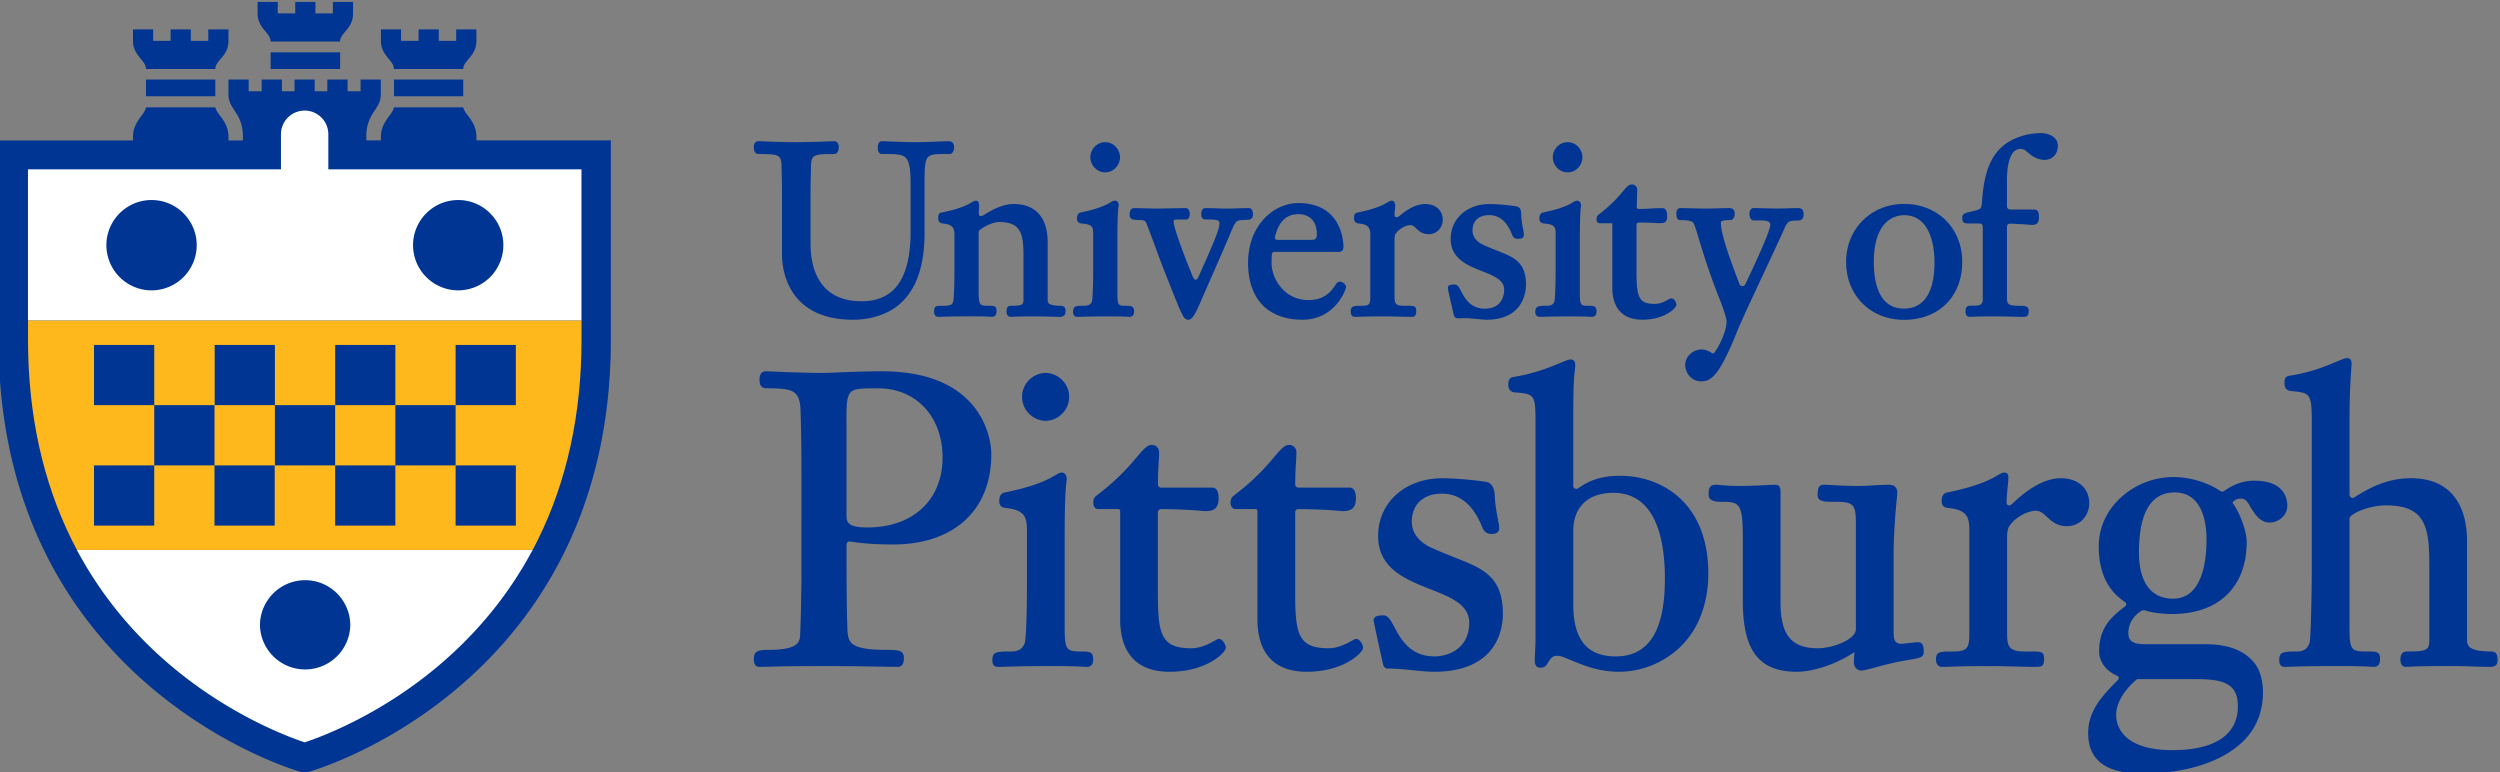 <svg xmlns="http://www.w3.org/2000/svg" width="100" height="30.88"><rect width="100%" height="100%" fill="#808080" stroke="none"/><path d="M306.38 373.48v-.844c0-1.105.958-1.42.958-2.07h5.105c0 .65.957.922.957 2.07v.844h-1.484v-.844h-1.284v.844h-1.483v-.844h-1.285v.844h-1.484zm-9.163-2.02v-.844c0-1.105.957-1.419.957-2.068h5.098c0 .65.965.92.965 2.068v.844h-1.484v-.844h-1.283v.844h-1.486v-.844h-1.283v.844h-1.484zm18.23 0v-.844c0-1.105.958-1.419.958-2.068h5.097c0 .65.965.92.965 2.068v.844h-1.484v-.844H319.7v.844h-1.484v-.844h-1.285v.844h-1.484zm-8.109-1.685v-1.227h5.11v1.227zm-9.164-2.003v-1.228h5.098v1.228zm6.063 0v-1.102c0-1.106 1.063-1.345 1.063-3.09v-.285h-1.063v.277c0 1.147-.87 1.628-.965 2.159h-5.098c-.085-.545-.957-1.054-.957-2.16v-.276h-9.887V348.62c0-5.8 1.166-11.082 3.463-15.697 1.842-3.702 4.409-6.978 7.63-9.738 5.476-4.693 10.899-6.254 11.127-6.318l.291-.082.293.082c.229.064 5.651 1.62 11.127 6.312 3.222 2.76 5.788 6.037 7.63 9.74 2.298 4.615 3.464 9.898 3.464 15.702v14.675h-9.888v.276c0 1.148-.87 1.628-.965 2.16h-5.097c-.085-.546-.958-1.055-.958-2.16v-.276h-1.073v.284c0 1.745 1.065 1.985 1.065 3.09v1.102h-1.487v-.86h-.955v.86h-1.491v-.86h-.926v.86h-1.484v-.86h-.926v.86h-1.491v-.86h-.955v.86h-1.487zm12.168 0v-1.228h5.096v1.228zm121.06-3.936c-.331 0-.826-.073-1.115-.146-2.063-.542-2.981-1.948-3.171-4.851-.045-.652-.102-.596-.772-.766-.46-.118-.686-.144-.686-.475 0-.36.15-.394.388-.406h.84c.158 0 .281-.038.281-.266v-5.355c0-.216-.11-.42-.47-.42-.567 0-.622-.006-.708-.097-.084-.09-.088-.23-.088-.324 0-.3.11-.407.339-.407.03 0 .062.002.107.004l.063.003c.208.01.64.029 1.692.029.415 0 .753-.009 1.12-.019.283-.008.622-.016.927-.016.214 0 .396.032.396.423 0 .352-.198.391-.757.391-.907 0-.841.199-.841.857v4.954a.228.228 0 0 0 .239.23 80.6 80.6 0 0 0 .931-.048h.024c.29-.017.592-.05.64-.05.41 0 .52.201.52.588 0 .453-.153.548-.372.548h-1.752a.23.23 0 0 0-.23.23v1.856c0 1.08.173 2.367.999 2.367.267 0 .359-.115.657-.362.498-.413.953-.445 1.082-.445.6 0 1.003.418 1.003 1.04 0 .645-.646.933-1.286.933zm-94.261-.598c-.168 0-.336-.126-.336-.407 0-.147 0-.535.373-.535 1.526 0 1.65-.071 1.665-.945l.01-.46c.013-.55.024-1.024.024-2.013v-4.02c0-.793.252-4.745 5.22-4.745 1.37 0 2.636.432 3.474 1.186 1.203 1.083 1.787 2.792 1.787 5.225v3.96c0 .983.071 1.402.27 1.601.214.213.65.213 1.373.211h.19c.192 0 .338.2.338.464 0 .335-.127.478-.424.478-.104 0-.422-.012-.766-.025-.472-.018-1.186-.045-1.518-.045-.75 0-1.509.03-2.012.05l-.069.004c-.235.01-.407.016-.501.016-.145 0-.318-.077-.318-.442 0-.15 0-.5.318-.5h.125c.819 0 1.316.001 1.592-.255.27-.25.375-.797.375-1.95v-3.477c0-3.46-1.179-5.143-3.602-5.143-3.267 0-3.755 2.65-3.755 4.229v3.179c0 .988.01 1.463.024 2.012l.01.462c.015.872.139.943 1.666.943.372 0 .372.388.372.535 0 .281-.168.407-.336.407l-.21-.006-.159-.006a71.751 71.751 0 0 0-2.424-.059c-.806 0-1.837.037-2.401.058l-.145.006c-.12.005-.202.007-.23.007zm25.499-.07c-.653 0-1.091-.575-1.091-1.11 0-.537.438-1.11 1.09-1.11.654 0 1.092.573 1.092 1.11 0 .535-.438 1.11-1.091 1.11zm34.003 0c-.653 0-1.093-.575-1.093-1.11 0-.537.44-1.11 1.093-1.11s1.09.573 1.09 1.11c0 .535-.438 1.11-1.09 1.11zm4.728-3.109c-.235 0-.397-.19-.692-.539-.329-.388-.826-.975-1.738-1.661-.11-.089-.171-.163-.171-.385 0-.11.036-.188.11-.233.06-.037.12-.035.173-.038h.87a.174.174 0 0 0 .006-.05v-4.685c0-1.519.78-2.355 2.198-2.355 1.623 0 2.514.832 2.514 1.109 0 .173-.174.46-.372.46-.064 0-.113-.028-.223-.088-.199-.11-.57-.317-.97-.317-1.15 0-1.368.374-1.368 2.351v3.399c0 .062-.004.14.04.183.044.043.13.047.192.047h.001c.843-.006 1.063-.03 1.227-.04.068-.004.11-.006.14-.006.383 0 .654-.015.653.497 0 .545-.201.605-.334.605-.352 0-.657-.01-.866-.022l-.026-.003c-.22-.012-.303-.024-.777-.03h-.003c-.063 0-.154-.003-.199.042-.043.045-.033.133-.03.196.023.625.035 1.003.035 1.156a.385.385 0 0 1-.39.407zm-48.23-1.194c-.109 0-.197-.052-.321-.126-.252-.148-.773-.455-2.171-.738-.179-.034-.286-.066-.286-.42v-.001c0-.096 0-.35.318-.389.754-.075.876-.32.876-.875v-2.407c0-1.503-.055-2.355-.092-2.458-.075-.177-.091-.314-.714-.314-.563 0-.688 0-.688-.442 0-.307.174-.372.32-.372.076 0 .168.004.308.009.335.01.895.028 2.063.028.973 0 1.307-.022 1.451-.031l.025-.001.07-.003c.234 0 .354.137.354.407 0 .408-.186.407-.616.407-.581 0-.703 0-.703 1.033v4.356c0 .068.03.131.08.175.285.243.957.594 1.429.594 1.668 0 1.787-.96 1.787-2.543v-3.145c0-.416-.093-.47-.915-.47-.293 0-.33-.213-.33-.425 0-.37.25-.39.3-.39.036 0 .08.002.148.005.198.01.61.03 1.697.03.523 0 1.543-.035 1.773-.035.282 0 .425.138.425.408 0 .111 0 .407-.354.407-.962 0-.963.24-.963.453v4.215c0 1.814-.887 2.813-2.497 2.813-.812 0-1.575-.414-2.215-.819-.072-.045-.21-.087-.284-.044-.077.044-.07.162-.066.25l.014.329c.004.075.007.128.007.158 0 .092 0 .372-.231.372zm30.576 0c-.108 0-.198-.052-.32-.124-.25-.148-.77-.456-2.171-.74-.265-.053-.286-.195-.286-.42 0-.096 0-.35.318-.388.754-.076.876-.322.876-.878v-4.46c0-.657-.06-.717-.718-.717-.434 0-.722 0-.722-.407 0-.3.131-.407.294-.407v-.001c.107 0 .253.004.389.009h.029c.292.011.733.027 1.661.027.439 0 .803-.01 1.122-.019.31-.009.654-.016.946-.016.215 0 .378.032.378.424 0 .424-.191.39-.9.39-.698 0-.698.199-.698.858v3.987c0 .155.014.346.076.444.201.312.716.641 1.08.641.173 0 .285-.104.44-.247.201-.188.453-.42.912-.42.65 0 1.039.537 1.039 1.057 0 .695-.523 1.162-1.303 1.162-.565 0-1.19-.291-1.86-.865-.073-.062-.224-.136-.31-.092-.085.044-.076.19-.068.286l.022.238.001.025c.013.137.022.226.022.3 0 .136-.067.354-.249.354zm-20.376 0c-.11 0-.197-.053-.319-.125-.25-.148-.772-.456-2.172-.738-.176-.034-.286-.196-.286-.42 0-.097 0-.352.318-.39.754-.076.876-.194.876-.75v-2.533c0-1.504-.054-2.356-.09-2.458-.076-.177-.19-.312-.581-.312-.564 0-.81-.001-.81-.444 0-.307.173-.37.32-.37v-.002c.075 0 .17.003.31.007.334.01.88.028 2.048.028.896 0 1.223-.022 1.364-.03h.023c.032-.003.053-.004.07-.004.235 0 .355.137.355.408 0 .407-.265.407-.6.407-.58 0-.628-.001-.628 1.031v3.794c0 1.28.027 2.107.08 2.455.004.036.089.445-.278.445zm34.002 0c-.108 0-.197-.053-.319-.125-.25-.148-.773-.456-2.172-.738-.176-.034-.286-.196-.286-.42 0-.097 0-.352.318-.39.754-.076.876-.194.876-.75v-2.533c0-1.504-.054-2.356-.09-2.458-.076-.177-.166-.312-.556-.312-.564 0-.847-.001-.847-.444 0-.307.175-.37.321-.37v-.002c.076 0 .168.003.31.007.332.01.893.028 2.06.028.897 0 1.222-.022 1.362-.03h.024c.031-.003.053-.004.07-.004.236 0 .356.137.356.408 0 .407-.264.407-.6.407-.58 0-.627-.001-.627 1.031v3.794c0 1.28.025 2.107.077 2.455a.488.488 0 0 1 .01.075c0 .256-.145.37-.287.37zm-20.506-.176c-1.814 0-3.691-1.644-3.691-4.394 0-2.658 1.461-4.182 4.008-4.182 2.387.001 3.199 2.213 3.199 2.409 0 .17-.259.39-.461.39-.16 0-.252-.142-.342-.28a1.695 1.695 0 0 0-.067-.096c-.47-.675-1.059-.977-1.909-.977-1.762 0-2.701 1.58-2.701 2.719 0 .224.008.425.023.614.011.119.054.208.175.208h4.7c.106 0 .389 0 .389.372 0 .329-.093 3.217-3.323 3.217zm44.543-.062c-2.428 0-4.26-1.832-4.26-4.261 0-2.469 1.792-4.261 4.26-4.261 2.56 0 4.278 1.712 4.278 4.26 0 2.47-1.799 4.262-4.278 4.262zm-30.489-.009c-1.65 0-2.847-1.079-2.847-2.566 0-1.463 1.277-1.965 2.304-2.369.875-.344 1.63-.642 1.63-1.373 0-.23-.068-1.384-1.42-1.384-1.017 0-1.435.696-1.71 1.212-.166.308-.256.562-.502.562-.329 0-.51-.048-.51-.237 0-.102.078-.44.256-1.215.073-.32.122-.514.147-.647.024-.134.054-.318.235-.368.16-.043.29-.007.687-.007.33 0 1.2-.114 1.522-.114 2.642 0 2.9 1.966 2.9 2.568 0 1.675-.886 2.023-2.111 2.505-.33.13-.702.276-1.098.464-.271.136-.725.45-.725 1.017 0 .712.457 1.138 1.225 1.138.728 0 1.284-.457 1.652-1.356l.031-.075c.128-.333.312-.306.495-.306.313 0 .372.131.372.319 0 .107-.025.24-.058.413a6.6 6.6 0 0 0-.135.992c0 .38-.045.6-.397.665-.1.018-1.128.162-1.942.162zm-26.104-.297c-.349 0-.348-.35-.348-.501 0-.35.28-.378.706-.378.034 0 .398.026.49-.164.094-.19.54-1.4.942-2.49.478-1.297 1.459-3.71 1.51-3.827.265-.583.384-.85.657-.85.251 0 .46.231.999 1.521.104.244 1.521 3.45 1.94 4.44.632 1.489.473 1.338 1.435 1.386h.032c.223.024.358.138.358.419 0 .215-.08.444-.3.444-.252 0-.55-.01-.8-.018h-.018c-.264-.009-.52-.018-.765-.018-.24 0-.498.007-.747.017h-.035c-.244.009-.593.018-.825.018-.266 0-.312-.258-.312-.444 0-.293.13-.39.298-.39.895 0 1.038-.058 1.038-.276 0-.395-.228-1.013-1.536-3.929-.04-.087-.113-.225-.207-.228-.094 0-.18.145-.217.232-.677 1.627-1.406 3.635-1.406 4.002 0 .042-.041.176.144.187.18.01.423.002.659.003h.094c.208 0 .288.212.288.396 0 .287-.12.447-.31.447-.167 0-1.915-.035-2.09-.035-.27 0-1.672.035-1.674.035zm40.151 0c-.184 0-.297-.134-.297-.39 0-.245.043-.495.275-.495.55 0 .916-.038 1.019-.286.138-.338.249-.736.4-1.237.284-.928.67-2.2 1.391-4.054l.053-.133c.192-.489.55-1.4.55-1.77 0-.79-.763-2.217-.974-2.33a.72.72 0 0 0-.186.086c-.159.09-.377.213-.682.213-.638 0-1.197-.528-1.197-1.128 0-.67.521-1.215 1.161-1.215.696 0 1.296.268 2.68 3.731.208.532 1.026 2.284 1.818 3.977l.03.065c.602 1.287 1.312 2.794 1.607 3.472.22.513.344.578.955.578.307 0 .449.145.449.432 0 .079.02.262-.101.384a.392.392 0 0 1-.27.1c-.279 0-.55-.01-.788-.018a24.663 24.663 0 0 0-1.623 0c-.267.008-.606.018-.894.018-.19 0-.3-.179-.3-.408 0-.499.276-.502.362-.502l.157.001c.322 0 .782.024.944-.138.048-.046.07-.105.07-.187 0-.224-.335-1.217-1.844-4.374a.221.221 0 0 0-.216-.13.226.226 0 0 0-.207.147c-.82 2.145-1.367 3.732-1.367 4.502 0 .118.044.206.683.206.231 0 .335.247.335.475 0 .368-.271.407-.39.407-.252 0-.52-.009-.82-.017a30.264 30.264 0 0 0-.918-.018c-.393 0-.916.015-1.31.025l-.12.003a18.35 18.35 0 0 1-.435.007zm-28.102-.446c.411 0 1.367-.145 1.367-1.49 0-.342-.13-.4-.419-.4h-2.418c-.073 0-.17.01-.214.067-.044.055-.027.148-.01.215.267 1.067.838 1.608 1.694 1.608zm44.543-.076c2.079 0 2.24-2.628 2.24-3.433 0-2.839-1.217-3.436-2.24-3.436-1.835 0-2.22 1.87-2.22 3.436 0 3.185 1.7 3.433 2.22 3.433zm32.55-10.513c-.13 0-.326-.082-.684-.231-.697-.29-1.858-.804-3.508-1.058-.379-.058-.38-.27-.38-.592 0-.295.152-.489.43-.534 1.545-.141 1.573-.144 1.573-2.646V331.76c0-1.872-.077-5.186-.165-5.431-.128-.296-.313-.611-.915-.611-1.08 0-1.312-.054-1.312-.626 0-.138 0-.507.414-.507.076 0 .18.003.345.01.466.017 1.438.05 3.545.05 1.642 0 2.227-.035 2.478-.05.073-.005.12-.008.154-.008.475 0 .475.41.475.566 0 .565-.213.565-1.045.565-1.11 0-1.2.141-1.2 1.887v7.942c.217.367 1.457.913 2.696.913 2.959 0 3.173-1.685 3.173-4.46v-5.353c0-.813-.101-.929-1.625-.929-.439 0-.5-.32-.5-.595 0-.497.297-.536.387-.536.06 0 .134.003.257.01.346.016 1.064.049 2.882.049.907 0 1.46-.018 1.947-.035l.043-.003c.353-.012.715-.022 1.088-.022.54 0 .538.35.538.533 0 .288-.037.599-.475.599-1.767 0-1.767.499-1.767.9v7.177c0 3.007-1.464 4.663-4.123 4.663-1.715 0-3.017-.68-4.166-1.412a.226.226 0 0 0-.234-.007.226.226 0 0 0-.12.2v5.527c0 2.182.12 3.57.147 3.987.028.417-.094.535-.353.535zm-57.079-.095c-.129 0-.326-.08-.684-.23-.696-.29-1.859-.788-3.505-1.06-.33-.053-.38-.269-.38-.59 0-.296.15-.49.427-.536l.066-.006c1.51-.136 1.508-.136 1.508-2.543v-15.609c0-.394-.058-1.325-.058-1.526 0-.14 0-.565.414-.565.394 0 .474.23.597.426.144.23.28.45.631.45.31 0 .654-.173 1.17-.383.867-.352 1.945-.792 3.375-.792 1.586 0 3.171.61 4.35 1.671 1.455 1.314 2.226 3.248 2.226 5.593 0 2.348-.732 4.258-2.114 5.521-1.146 1.047-2.7 1.623-4.372 1.623-1.263 0-2.183-.273-3.075-.914a.232.232 0 0 0-.245-.02.225.225 0 0 0-.123.204v4.86c0 2.716.06 3.142.135 3.824.003.027.012.13.012.171 0 .374-.19.431-.355.431zm-59.178-.87c-.27 0-.446-.222-.446-.566 0-.256 0-.684.506-.684 2.046 0 2.487-.158 2.514-1.83l.018-.71c.024-.99.042-1.775.042-3.504V331.7c0-1.246-.028-3.1-.09-4.63-.024-.64-.042-1.234-2.394-1.234-.872 0-1.014-.202-1.014-.685 0-.266.066-.566.415-.566.66 0 1.109.06 4.724.06 2.687 0 4.69-.06 5.415-.06.417 0 .475.357.475.623 0 .543-.257.628-1.211.628-2.912 0-2.893.584-2.946 1.632l-.003.175c-.028.842-.055 1.712-.057 5.934a.231.231 0 0 0 .266.228c.925-.149 1.934-.218 3.176-.218 2.11 0 3.893.578 5.155 1.67 1.34 1.16 2.05 2.877 2.05 4.967 0 .322-.065 2.003-1.307 3.53-1.387 1.703-3.663 2.567-6.765 2.567-1.113 0-2.689-.063-3.546-.097a35.528 35.528 0 0 0-.702-.023c-1.39 0-2.908.065-3.724.1h-.04c-.27.012-.45.02-.51.02zm20.587-.12c-.835 0-1.73-.707-1.73-1.76 0-1.055.895-1.763 1.73-1.763.837 0 1.732.709 1.732 1.762 0 1.054-.896 1.76-1.732 1.76zm-12.305-1.131c2.784 0 4.729-2.09 4.729-5.086 0-3.126-2.172-5.146-5.536-5.146-1.527 0-1.527.445-1.527.96v6.97c-.013 1.09.03 1.734.306 2.012.287.29.906.29 2.028.29zm20.114-4.163c-.34 0-.62-.328-1.082-.873-.563-.665-1.415-1.668-2.974-2.842-.203-.162-.246-.29-.246-.558 0-.293.18-.445.358-.445h1.422c.149 0 .195-.04.195-.172v-7.906c0-3.21 1.966-3.884 3.615-3.884 2.769 0 4.153 1.424 4.153 1.76 0 .24-.25.656-.504.656-.076 0-.148-.04-.32-.134-.35-.194-1.003-.554-1.715-.554-2.254 0-2.455 1.07-2.455 4.13v5.872c0 .062.023.119.068.163a.24.24 0 0 0 .164.067c1.665-.012 2.58-.093 2.969-.127.15-.014.228-.02.281-.021.748-.014.985.337.985.924 0 .2-.001.805-.477.805h-3.758a.232.232 0 0 0-.23.234c.008.827.037 1.33.061 1.708.015.243.027.435.027.633 0 .388-.278.564-.537.564zm10.096 0c-.34 0-.62-.328-1.082-.873-.563-.665-1.415-1.668-2.974-2.842-.203-.162-.247-.29-.247-.558 0-.293.18-.445.357-.445h1.424c.149 0 .193-.04.193-.172v-7.906c0-3.21 1.966-3.884 3.616-3.884 2.768 0 4.152 1.424 4.152 1.76 0 .24-.249.656-.504.656-.076 0-.147-.04-.319-.134-.35-.194-1.002-.554-1.714-.554-2.255 0-2.456 1.07-2.456 4.13v5.872c0 .062.023.119.067.163a.243.243 0 0 0 .166.067c1.665-.012 2.578-.093 2.967-.127.151-.014.228-.02.282-.021.747-.014.984.337.984.924 0 .2 0 .805-.476.805h-3.759a.228.228 0 0 0-.162.068.23.23 0 0 0-.068.166c.008.827.04 1.33.063 1.708.015.243.027.435.027.633 0 .388-.278.564-.537.564zm-16.708-2.032c-.15 0-.278-.076-.48-.195-.432-.256-1.333-.789-3.741-1.274-.24-.049-.383-.27-.383-.592 0-.156.001-.482.43-.536 1.373-.137 1.605-.609 1.605-1.617v-4.097c0-2.167-.072-4.027-.165-4.237-.17-.396-.389-.61-1.064-.61-1.08 0-1.312-.054-1.312-.626 0-.138 0-.505.414-.505.13 0 .29.004.511.011.564.018 1.507.049 3.526.049 1.515 0 2.083-.038 2.325-.053.075-.005.124-.007.16-.007.474 0 .474.41.474.565 0 .544-.258.566-.895.566-1.11 0-1.2.141-1.2 1.886v6.459c0 2.186.048 3.6.141 4.202.008.05.01.08.01.104 0 .35-.178.507-.356.507zm69.293 0c-.15 0-.28-.077-.48-.195-.433-.256-1.334-.789-3.741-1.274-.24-.048-.381-.27-.381-.592 0-.156 0-.48.428-.535 1.374-.137 1.605-.61 1.605-1.618v-7.595c0-1.185-.163-1.35-1.347-1.35-.75 0-1.105 0-1.105-.565 0-.511.312-.565.445-.565.184 0 .355.005.614.014.496.018 1.244.044 2.855.044.718 0 1.314-.016 1.89-.03h.023c.48-.015.977-.028 1.497-.028.456 0 .624.044.624.594 0 .595-.25.536-1.402.536-1.318 0-1.318.465-1.318 1.588v6.788c0 .29.026.633.164.841.53.806 1.529 1.135 1.932 1.135.345 0 .561-.199.837-.454.327-.303.735-.682 1.464-.682 1.029 0 1.644.85 1.644 1.672 0 1.125-.82 1.852-2.09 1.852-1.08 0-2.29-.642-3.6-1.907-.07-.069-.19-.113-.28-.073-.09.04-.114.15-.11.249.024.51.063.892.092 1.176.02.198.038.37.038.498 0 .155.052.476-.298.476zm12.416-.33a5.77 5.77 0 0 1-3.773-1.442c-1.094-.97-1.696-2.261-1.696-3.638 0-1.884.617-3.22 1.888-4.084.065-.044.132-.105.133-.183.002-.074-.06-.15-.12-.195-1.156-.852-1.873-1.699-1.873-3.284 0-.752.512-1.424 1.271-1.76.073-.033.166-.088.174-.166.007-.07-.047-.155-.1-.21-1.117-1.12-2.15-2.217-2.15-3.86 0-2.01 1.319-2.986 4.033-2.986 1.27 0 3.708.162 5.772 1.243 2.022 1.06 3.047 2.643 3.047 4.766 0 .363-.061 1.338-.538 2.003-.696.973-1.905 1.506-3.705 1.506h-4.426c-.884 0-1.228.227-1.228.81 0 .868.554 1.38.916 1.62.115.078.26.074.33.05.66-.222 1.614-.262 1.956-.262 3.444 0 5.5 1.989 5.5 5.32 0 .708-.483 2.133-1.048 2.86.115.168.287.306.644.306.413 0 .552-.438.778-.78.289-.435.65-.978 1.302-.978.711 0 1.311.56 1.311 1.223 0 .557-.236 1.853-2.418 1.853-.538 0-1.277-.087-2.234-.76a.227.227 0 0 0-.26-.004c-.97.647-2.272 1.033-3.486 1.033zm-53.736-.089c-2.735 0-4.72-1.784-4.72-4.244 0-2.403 2.04-3.206 3.842-3.915 1.47-.578 2.856-1.124 2.856-2.455 0-1.961-1.6-2.485-2.544-2.485-1.809 0-2.498 1.291-2.955 2.145-.272.508-.47.876-.815.876-.175 0-.713 0-.713-.356 0-.179.653-3.052.687-3.23.034-.178.167-.327.325-.327 1.23 0 2.433-.238 3.44-.238 4.688 0 5.052 3.248 5.052 4.243 0 2.766-1.472 3.345-3.51 4.147 0 0-1.208.475-1.882.797-.488.244-1.307.807-1.307 1.844 0 1.275.85 2.067 2.216 2.067 1.295 0 2.28-.805 2.929-2.39l.016-.039c.188-.492.468-.533.763-.533.303 0 .505.167.505.416 0 .171-.044.396-.1.68-.081.418-.193.99-.228 1.714 0 .325-.124.903-.583 1.008-.142.037-1.9.275-3.274.275zm20.09-.479c-.58 0-.506-.543-.506-.775 0-.43.586-.476.835-.476 1.389 0 1.677 0 1.677-2.634v-4.665c0-3.645 1.189-5.2 3.974-5.2 1.057 0 2.746.451 4.24 1.453a8.068 8.068 0 0 1-.05-.768c0-.288.215-.596.536-.596.434 0 1.66.483 3.466.78.862.135 1.135.196 1.135.565 0 .461-.064.744-.45.744-.094 0-.963-.12-1.19-.12-.532 0-.572.367-.572.928v5.624c0 1.717.177 3.546.243 4.235.02.216.027.28.027.309 0 .379-.217.596-.595.596-.379 0-.77-.023-1.147-.045a19.585 19.585 0 0 0-1.127-.044c-1.217 0-2.066.09-2.532.09-.387 0-.456-.262-.456-.776 0-.476.55-.476 1.132-.476 1.469 0 1.68-.1 1.68-1.617v-7.746c0-.764-1.71-1.408-2.786-1.408-1.955 0-2.753.973-2.753 3.353v8.073c0 .412-.06.596-.415.596-.164 0-.424-.013-.754-.03h-.018a37.018 37.018 0 0 0-1.83-.059c-.631 0-1.046.037-1.365.065-.161.014-.29.025-.4.025zm33.765-.562c2.11 0 2.337-2.408 2.337-3.443 0-1.631-.319-4.368-2.455-4.368-2.188 0-2.515 2.12-2.515 3.382 0 2.94.886 4.428 2.633 4.428zm-41.292-.03c3.143 0 3.803-3.434 3.803-6.313 0-3.846-1.186-5.715-3.622-5.715-2.095 0-3.113 1.243-3.113 3.8v5.444c0 1.743 1.097 2.784 2.932 2.784zm38.528-13.698h4.418c2.115 0 2.986-.447 2.986-2.02 0-1.92-1.485-3.202-4.817-3.202-3.832 0-4.13 1.971-4.13 2.575 0 1.48 1.544 2.647 1.544 2.647z" style="fill:#003594" transform="matrix(.544 0 0 -.544 -156.367 203.25)"/><path d="M309.84 365.49c-.962 0-1.742-.78-1.742-1.742v-2.578h-18.602v-11.12h40.698v11.12h-18.612v2.578c0 .962-.78 1.742-1.741 1.742zm-11.256-6.577c1.831 0 3.32-1.49 3.32-3.32a3.326 3.326 0 0 0-3.32-3.322 3.327 3.327 0 0 0-3.322 3.323c0 1.829 1.49 3.319 3.322 3.319zm22.548 0c1.831 0 3.32-1.49 3.32-3.32a3.325 3.325 0 0 0-3.32-3.322 3.327 3.327 0 0 0-3.322 3.323c0 1.829 1.49 3.319 3.322 3.319zm-28.039-25.73c1.668-3.13 3.908-5.92 6.672-8.303 4.422-3.812 8.908-5.457 10.08-5.843 1.172.386 5.658 2.028 10.08 5.839 2.766 2.383 5.008 5.175 6.676 8.307h-33.507zm16.783-2.222c1.831 0 3.32-1.491 3.32-3.323a3.322 3.322 0 0 0-6.642 0 3.327 3.327 0 0 0 3.322 3.323z" style="fill:#fff" transform="matrix(.544 0 0 -.544 -156.367 203.25)"/><path d="M289.5 350.05v-1.434c0-5.441 1.08-10.381 3.21-14.682.125-.252.255-.502.388-.75h33.507c.13.246.26.495.383.746 2.13 4.3 3.21 9.242 3.21 14.687v1.434H289.5zm4.852-1.789h4.43v-4.428h4.429v-4.431h4.428v-4.43h-4.428v4.43h-4.43v-4.43h-4.43v4.43h4.43v4.431h-4.43zm8.872 0h4.428v-4.428h4.432v4.428h4.426v-4.428h4.43v4.428h4.43v-4.428h-4.43v-4.431h4.43v-4.43h-4.43v4.43h-4.43v-4.43h-4.426v4.43h-4.432v4.431h-4.428zm8.86-8.859h4.426v4.431h-4.426z" style="fill:#ffb81c" transform="matrix(.544 0 0 -.544 -156.367 203.25)"/></svg>